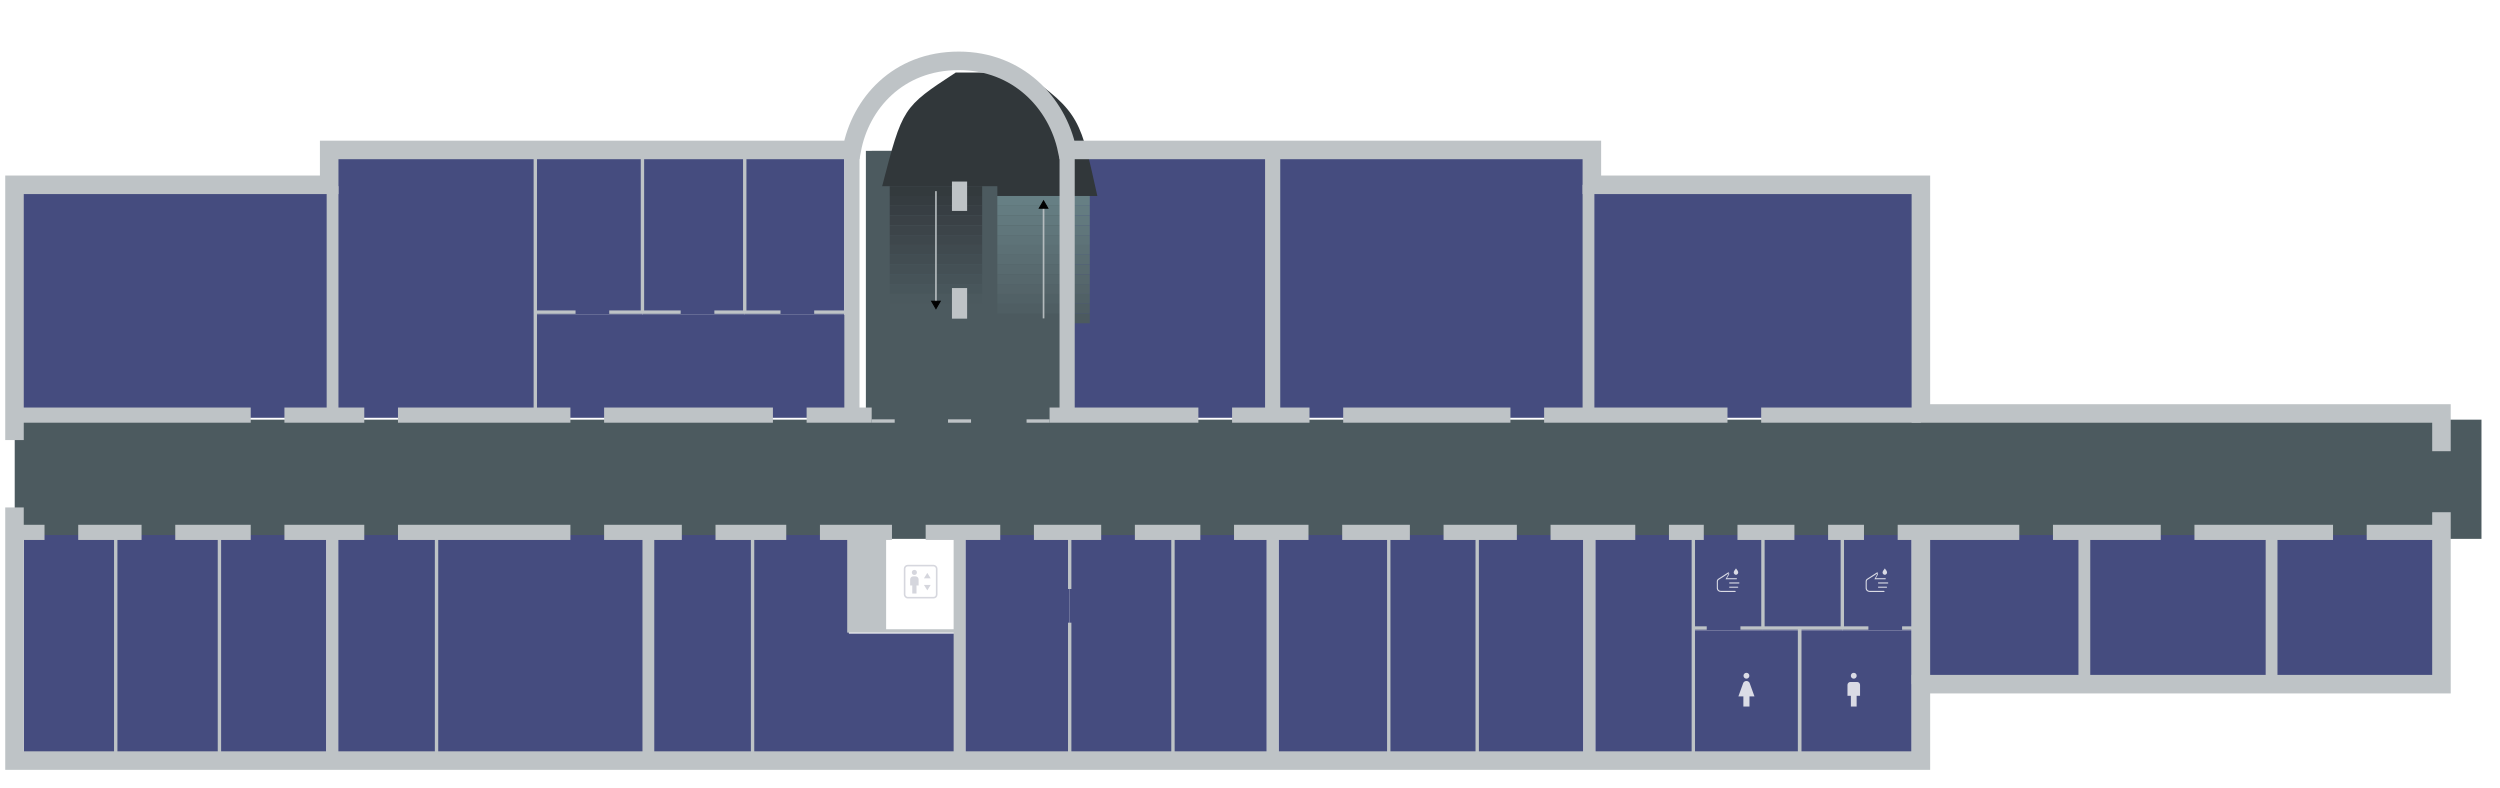 <svg width="7300" height="2300" viewBox="0 0 7300 2300" version="1.1" id="svg1" xml:space="preserve"
  xmlns="http://www.w3.org/2000/svg">
  <defs id="defs1">
    <linearGradient id="swatch446">
      <stop style="stop-color:#4c5a5f;stop-opacity:1" offset="0" id="stop446" />
    </linearGradient>
    <marker style="overflow:visible" id="Triangle" refX="0" refY="0" orient="auto-start-reverse" markerWidth="1"
      markerHeight="1" viewBox="0 0 1 1" preserveAspectRatio="xMidYMid">
      <path transform="scale(0.5)" style="fill:context-stroke;fill-rule:evenodd;stroke:context-stroke;stroke-width:1pt"
        d="M 5.77,0 -2.88,5 V -5 Z" id="path597" />
    </marker>
    <filter style="color-interpolation-filters:sRGB" id="filter15" x="-0.151" y="-0.072" width="1.302"
      height="1.144">
      <feFlood result="flood" flood-opacity="0.396" flood-color="rgb(0,0,0)" id="feFlood13" />
      <feGaussianBlur result="blur" in="SourceGraphic" stdDeviation="3" id="feGaussianBlur13" />
      <feOffset result="offset" in="blur" dx="0" dy="0" id="feOffset13" />
      <feComposite result="comp1" operator="in" in="flood" in2="offset" id="feComposite14" />
      <feComposite result="comp2" operator="over" in="SourceGraphic" in2="comp1" id="feComposite15" />
    </filter>
    <filter style="color-interpolation-filters:sRGB" id="filter17" x="-0.193" y="-0.072" width="1.386"
      height="1.144">
      <feFlood result="flood" flood-opacity="0.396" flood-color="rgb(0,0,0)" id="feFlood15" />
      <feGaussianBlur result="blur" in="SourceGraphic" stdDeviation="3" id="feGaussianBlur15" />
      <feOffset result="offset" in="blur" dx="0" dy="0" id="feOffset15" />
      <feComposite result="comp1" operator="in" in="flood" in2="offset" id="feComposite16" />
      <feComposite result="comp2" operator="over" in="SourceGraphic" in2="comp1" id="feComposite17" />
    </filter>
    <filter style="color-interpolation-filters:sRGB" id="filter19" x="-0.107" y="-0.103" width="1.214"
      height="1.206">
      <feFlood result="flood" flood-opacity="0.396" flood-color="rgb(0,0,0)" id="feFlood17" />
      <feGaussianBlur result="blur" in="SourceGraphic" stdDeviation="3" id="feGaussianBlur17" />
      <feOffset result="offset" in="blur" dx="0" dy="0" id="feOffset17" />
      <feComposite result="comp1" operator="in" in="flood" in2="offset" id="feComposite18" />
      <feComposite result="comp2" operator="over" in="SourceGraphic" in2="comp1" id="feComposite19" />
    </filter>
    <filter style="color-interpolation-filters:sRGB" id="filter65" x="-0.101" y="-0.101" width="1.202"
      height="1.202">
      <feFlood result="flood" flood-opacity="0.396" flood-color="rgb(0,0,0)" id="feFlood64" />
      <feGaussianBlur result="blur" in="SourceGraphic" stdDeviation="3" id="feGaussianBlur64" />
      <feOffset result="offset" in="blur" dx="0" dy="0" id="feOffset64" />
      <feComposite result="comp1" operator="in" in="flood" in2="offset" id="feComposite64" />
      <feComposite result="comp2" operator="over" in="SourceGraphic" in2="comp1" id="feComposite65" />
    </filter>
    <filter style="color-interpolation-filters:sRGB" id="filter612" x="-0.017" y="-0.165" width="1.035"
      height="1.33">
      <feFlood result="flood" flood-opacity="1" flood-color="rgb(0,0,0)" id="feFlood611" />
      <feGaussianBlur result="blur" in="SourceGraphic" stdDeviation="2" id="feGaussianBlur611" />
      <feOffset result="offset" in="blur" dx="0" dy="0" id="feOffset611" />
      <feComposite result="comp1" operator="in" in="flood" in2="offset" id="feComposite611" />
      <feComposite result="comp2" operator="over" in="SourceGraphic" in2="comp1" id="feComposite612" />
    </filter>
    <filter style="color-interpolation-filters:sRGB" id="filter614" x="-0.017" y="-0.165" width="1.035"
      height="1.33">
      <feFlood result="flood" flood-opacity="1" flood-color="rgb(0,0,0)" id="feFlood612" />
      <feGaussianBlur result="blur" in="SourceGraphic" stdDeviation="2" id="feGaussianBlur612" />
      <feOffset result="offset" in="blur" dx="0" dy="0" id="feOffset612" />
      <feComposite result="comp1" operator="in" in="flood" in2="offset" id="feComposite613" />
      <feComposite result="comp2" operator="over" in="SourceGraphic" in2="comp1" id="feComposite614" />
    </filter>
    <filter style="color-interpolation-filters:sRGB" id="filter616" x="-0.017" y="-0.165" width="1.035"
      height="1.33">
      <feFlood result="flood" flood-opacity="1" flood-color="rgb(0,0,0)" id="feFlood614" />
      <feGaussianBlur result="blur" in="SourceGraphic" stdDeviation="2" id="feGaussianBlur614" />
      <feOffset result="offset" in="blur" dx="0" dy="0" id="feOffset614" />
      <feComposite result="comp1" operator="in" in="flood" in2="offset" id="feComposite615" />
      <feComposite result="comp2" operator="over" in="SourceGraphic" in2="comp1" id="feComposite616" />
    </filter>
    <filter style="color-interpolation-filters:sRGB" id="filter618" x="-0.017" y="-0.165" width="1.035"
      height="1.33">
      <feFlood result="flood" flood-opacity="1" flood-color="rgb(0,0,0)" id="feFlood616" />
      <feGaussianBlur result="blur" in="SourceGraphic" stdDeviation="2" id="feGaussianBlur616" />
      <feOffset result="offset" in="blur" dx="0" dy="0" id="feOffset616" />
      <feComposite result="comp1" operator="in" in="flood" in2="offset" id="feComposite617" />
      <feComposite result="comp2" operator="over" in="SourceGraphic" in2="comp1" id="feComposite618" />
    </filter>
    <filter style="color-interpolation-filters:sRGB" id="filter620" x="-0.017" y="-0.165" width="1.035"
      height="1.33">
      <feFlood result="flood" flood-opacity="1" flood-color="rgb(0,0,0)" id="feFlood618" />
      <feGaussianBlur result="blur" in="SourceGraphic" stdDeviation="2" id="feGaussianBlur618" />
      <feOffset result="offset" in="blur" dx="0" dy="0" id="feOffset618" />
      <feComposite result="comp1" operator="in" in="flood" in2="offset" id="feComposite619" />
      <feComposite result="comp2" operator="over" in="SourceGraphic" in2="comp1" id="feComposite620" />
    </filter>
    <filter style="color-interpolation-filters:sRGB" id="filter622" x="-0.017" y="-0.165" width="1.035"
      height="1.33">
      <feFlood result="flood" flood-opacity="1" flood-color="rgb(0,0,0)" id="feFlood620" />
      <feGaussianBlur result="blur" in="SourceGraphic" stdDeviation="2" id="feGaussianBlur620" />
      <feOffset result="offset" in="blur" dx="0" dy="0" id="feOffset620" />
      <feComposite result="comp1" operator="in" in="flood" in2="offset" id="feComposite621" />
      <feComposite result="comp2" operator="over" in="SourceGraphic" in2="comp1" id="feComposite622" />
    </filter>
    <filter style="color-interpolation-filters:sRGB" id="filter624" x="-0.017" y="-0.165" width="1.035"
      height="1.33">
      <feFlood result="flood" flood-opacity="1" flood-color="rgb(0,0,0)" id="feFlood622" />
      <feGaussianBlur result="blur" in="SourceGraphic" stdDeviation="2" id="feGaussianBlur622" />
      <feOffset result="offset" in="blur" dx="0" dy="0" id="feOffset622" />
      <feComposite result="comp1" operator="in" in="flood" in2="offset" id="feComposite623" />
      <feComposite result="comp2" operator="over" in="SourceGraphic" in2="comp1" id="feComposite624" />
    </filter>
    <filter style="color-interpolation-filters:sRGB" id="filter626" x="-0.017" y="-0.165" width="1.035"
      height="1.33">
      <feFlood result="flood" flood-opacity="1" flood-color="rgb(0,0,0)" id="feFlood624" />
      <feGaussianBlur result="blur" in="SourceGraphic" stdDeviation="2" id="feGaussianBlur624" />
      <feOffset result="offset" in="blur" dx="0" dy="0" id="feOffset624" />
      <feComposite result="comp1" operator="in" in="flood" in2="offset" id="feComposite625" />
      <feComposite result="comp2" operator="over" in="SourceGraphic" in2="comp1" id="feComposite626" />
    </filter>
    <filter style="color-interpolation-filters:sRGB" id="filter628" x="-0.017" y="-0.165" width="1.035"
      height="1.33">
      <feFlood result="flood" flood-opacity="1" flood-color="rgb(0,0,0)" id="feFlood626" />
      <feGaussianBlur result="blur" in="SourceGraphic" stdDeviation="2" id="feGaussianBlur626" />
      <feOffset result="offset" in="blur" dx="0" dy="0" id="feOffset626" />
      <feComposite result="comp1" operator="in" in="flood" in2="offset" id="feComposite627" />
      <feComposite result="comp2" operator="over" in="SourceGraphic" in2="comp1" id="feComposite628" />
    </filter>
    <filter style="color-interpolation-filters:sRGB" id="filter630" x="-0.017" y="-0.165" width="1.035"
      height="1.33">
      <feFlood result="flood" flood-opacity="1" flood-color="rgb(0,0,0)" id="feFlood628" />
      <feGaussianBlur result="blur" in="SourceGraphic" stdDeviation="2" id="feGaussianBlur628" />
      <feOffset result="offset" in="blur" dx="0" dy="0" id="feOffset628" />
      <feComposite result="comp1" operator="in" in="flood" in2="offset" id="feComposite629" />
      <feComposite result="comp2" operator="over" in="SourceGraphic" in2="comp1" id="feComposite630" />
    </filter>
    <filter style="color-interpolation-filters:sRGB" id="filter632" x="-0.017" y="-0.165" width="1.035"
      height="1.33">
      <feFlood result="flood" flood-opacity="1" flood-color="rgb(0,0,0)" id="feFlood630" />
      <feGaussianBlur result="blur" in="SourceGraphic" stdDeviation="2" id="feGaussianBlur630" />
      <feOffset result="offset" in="blur" dx="0" dy="0" id="feOffset630" />
      <feComposite result="comp1" operator="in" in="flood" in2="offset" id="feComposite631" />
      <feComposite result="comp2" operator="over" in="SourceGraphic" in2="comp1" id="feComposite632" />
    </filter>
    <filter style="color-interpolation-filters:sRGB" id="filter634" x="-0.017" y="-0.165" width="1.035"
      height="1.33">
      <feFlood result="flood" flood-opacity="1" flood-color="rgb(0,0,0)" id="feFlood632" />
      <feGaussianBlur result="blur" in="SourceGraphic" stdDeviation="2" id="feGaussianBlur632" />
      <feOffset result="offset" in="blur" dx="0" dy="0" id="feOffset632" />
      <feComposite result="comp1" operator="in" in="flood" in2="offset" id="feComposite633" />
      <feComposite result="comp2" operator="over" in="SourceGraphic" in2="comp1" id="feComposite634" />
    </filter>
    <filter style="color-interpolation-filters:sRGB" id="filter636" x="-0.017" y="-0.165" width="1.035"
      height="1.33">
      <feFlood result="flood" flood-opacity="1" flood-color="rgb(0,0,0)" id="feFlood634" />
      <feGaussianBlur result="blur" in="SourceGraphic" stdDeviation="2" id="feGaussianBlur634" />
      <feOffset result="offset" in="blur" dx="0" dy="0" id="feOffset634" />
      <feComposite result="comp1" operator="in" in="flood" in2="offset" id="feComposite635" />
      <feComposite result="comp2" operator="over" in="SourceGraphic" in2="comp1" id="feComposite636" />
    </filter>
    <filter style="color-interpolation-filters:sRGB" id="filter661" x="-0.017" y="-0.165" width="1.035"
      height="1.33">
      <feFlood result="flood" flood-opacity="1" flood-color="rgb(0,0,0)" id="feFlood660" />
      <feGaussianBlur result="blur" in="SourceGraphic" stdDeviation="2" id="feGaussianBlur660" />
      <feOffset result="offset" in="blur" dx="0" dy="0" id="feOffset660" />
      <feComposite result="comp1" operator="in" in="flood" in2="offset" id="feComposite660" />
      <feComposite result="comp2" operator="over" in="SourceGraphic" in2="comp1" id="feComposite661" />
    </filter>
    <filter style="color-interpolation-filters:sRGB" id="filter663" x="-0.017" y="-0.165" width="1.035"
      height="1.33">
      <feFlood result="flood" flood-opacity="1" flood-color="rgb(0,0,0)" id="feFlood661" />
      <feGaussianBlur result="blur" in="SourceGraphic" stdDeviation="2" id="feGaussianBlur661" />
      <feOffset result="offset" in="blur" dx="0" dy="0" id="feOffset661" />
      <feComposite result="comp1" operator="in" in="flood" in2="offset" id="feComposite662" />
      <feComposite result="comp2" operator="over" in="SourceGraphic" in2="comp1" id="feComposite663" />
    </filter>
    <filter style="color-interpolation-filters:sRGB" id="filter665" x="-0.017" y="-0.165" width="1.035"
      height="1.33">
      <feFlood result="flood" flood-opacity="1" flood-color="rgb(0,0,0)" id="feFlood663" />
      <feGaussianBlur result="blur" in="SourceGraphic" stdDeviation="2" id="feGaussianBlur663" />
      <feOffset result="offset" in="blur" dx="0" dy="0" id="feOffset663" />
      <feComposite result="comp1" operator="in" in="flood" in2="offset" id="feComposite664" />
      <feComposite result="comp2" operator="over" in="SourceGraphic" in2="comp1" id="feComposite665" />
    </filter>
    <filter style="color-interpolation-filters:sRGB" id="filter667" x="-0.017" y="-0.165" width="1.035"
      height="1.33">
      <feFlood result="flood" flood-opacity="1" flood-color="rgb(0,0,0)" id="feFlood665" />
      <feGaussianBlur result="blur" in="SourceGraphic" stdDeviation="2" id="feGaussianBlur665" />
      <feOffset result="offset" in="blur" dx="0" dy="0" id="feOffset665" />
      <feComposite result="comp1" operator="in" in="flood" in2="offset" id="feComposite666" />
      <feComposite result="comp2" operator="over" in="SourceGraphic" in2="comp1" id="feComposite667" />
    </filter>
    <filter style="color-interpolation-filters:sRGB" id="filter669" x="-0.017" y="-0.165" width="1.035"
      height="1.33">
      <feFlood result="flood" flood-opacity="1" flood-color="rgb(0,0,0)" id="feFlood667" />
      <feGaussianBlur result="blur" in="SourceGraphic" stdDeviation="2" id="feGaussianBlur667" />
      <feOffset result="offset" in="blur" dx="0" dy="0" id="feOffset667" />
      <feComposite result="comp1" operator="in" in="flood" in2="offset" id="feComposite668" />
      <feComposite result="comp2" operator="over" in="SourceGraphic" in2="comp1" id="feComposite669" />
    </filter>
    <filter style="color-interpolation-filters:sRGB" id="filter671" x="-0.017" y="-0.165" width="1.035"
      height="1.33">
      <feFlood result="flood" flood-opacity="1" flood-color="rgb(0,0,0)" id="feFlood669" />
      <feGaussianBlur result="blur" in="SourceGraphic" stdDeviation="2" id="feGaussianBlur669" />
      <feOffset result="offset" in="blur" dx="0" dy="0" id="feOffset669" />
      <feComposite result="comp1" operator="in" in="flood" in2="offset" id="feComposite670" />
      <feComposite result="comp2" operator="over" in="SourceGraphic" in2="comp1" id="feComposite671" />
    </filter>
    <filter style="color-interpolation-filters:sRGB" id="filter673" x="-0.017" y="-0.165" width="1.035"
      height="1.33">
      <feFlood result="flood" flood-opacity="1" flood-color="rgb(0,0,0)" id="feFlood671" />
      <feGaussianBlur result="blur" in="SourceGraphic" stdDeviation="2" id="feGaussianBlur671" />
      <feOffset result="offset" in="blur" dx="0" dy="0" id="feOffset671" />
      <feComposite result="comp1" operator="in" in="flood" in2="offset" id="feComposite672" />
      <feComposite result="comp2" operator="over" in="SourceGraphic" in2="comp1" id="feComposite673" />
    </filter>
    <filter style="color-interpolation-filters:sRGB" id="filter675" x="-0.017" y="-0.165" width="1.035"
      height="1.33">
      <feFlood result="flood" flood-opacity="1" flood-color="rgb(0,0,0)" id="feFlood673" />
      <feGaussianBlur result="blur" in="SourceGraphic" stdDeviation="2" id="feGaussianBlur673" />
      <feOffset result="offset" in="blur" dx="0" dy="0" id="feOffset673" />
      <feComposite result="comp1" operator="in" in="flood" in2="offset" id="feComposite674" />
      <feComposite result="comp2" operator="over" in="SourceGraphic" in2="comp1" id="feComposite675" />
    </filter>
    <filter style="color-interpolation-filters:sRGB" id="filter677" x="-0.017" y="-0.165" width="1.035"
      height="1.33">
      <feFlood result="flood" flood-opacity="1" flood-color="rgb(0,0,0)" id="feFlood675" />
      <feGaussianBlur result="blur" in="SourceGraphic" stdDeviation="2" id="feGaussianBlur675" />
      <feOffset result="offset" in="blur" dx="0" dy="0" id="feOffset675" />
      <feComposite result="comp1" operator="in" in="flood" in2="offset" id="feComposite676" />
      <feComposite result="comp2" operator="over" in="SourceGraphic" in2="comp1" id="feComposite677" />
    </filter>
    <filter style="color-interpolation-filters:sRGB" id="filter679" x="-0.017" y="-0.165" width="1.035"
      height="1.33">
      <feFlood result="flood" flood-opacity="1" flood-color="rgb(0,0,0)" id="feFlood677" />
      <feGaussianBlur result="blur" in="SourceGraphic" stdDeviation="2" id="feGaussianBlur677" />
      <feOffset result="offset" in="blur" dx="0" dy="0" id="feOffset677" />
      <feComposite result="comp1" operator="in" in="flood" in2="offset" id="feComposite678" />
      <feComposite result="comp2" operator="over" in="SourceGraphic" in2="comp1" id="feComposite679" />
    </filter>
    <filter style="color-interpolation-filters:sRGB" id="filter681" x="-0.017" y="-0.165" width="1.035"
      height="1.33">
      <feFlood result="flood" flood-opacity="1" flood-color="rgb(0,0,0)" id="feFlood679" />
      <feGaussianBlur result="blur" in="SourceGraphic" stdDeviation="2" id="feGaussianBlur679" />
      <feOffset result="offset" in="blur" dx="0" dy="0" id="feOffset679" />
      <feComposite result="comp1" operator="in" in="flood" in2="offset" id="feComposite680" />
      <feComposite result="comp2" operator="over" in="SourceGraphic" in2="comp1" id="feComposite681" />
    </filter>
    <filter style="color-interpolation-filters:sRGB" id="filter182-2" x="-0.103" y="-0.072" width="1.207"
      height="1.144">
      <feFlood result="flood" flood-opacity="0.396" flood-color="rgb(0,0,0)" id="feFlood181-9" />
      <feGaussianBlur result="blur" in="SourceGraphic" stdDeviation="3" id="feGaussianBlur181-8" />
      <feOffset result="offset" in="blur" dx="0" dy="0" id="feOffset181-4" />
      <feComposite result="comp1" operator="in" in="flood" in2="offset" id="feComposite181-5" />
      <feComposite result="comp2" operator="over" in="SourceGraphic" in2="comp1" id="feComposite182-1" />
    </filter>
  </defs>
  <g id="floor_2" transform="matrix(40.994,0,0,40.994,1.002,-9610.757)" style="display:inline">
    <path
      style="font-variation-settings:'wdth' 70,'wght' 600;display:inline;fill:#4c5a5f;fill-opacity:1;stroke:none;stroke-width:.488"
      d="m 1.024,264.337 h 60.628 v -19.149 l 15.581,-0.049 v 19.198 h 99.498 l 1e-5,8.489 H 1.024 Z"
      id="path453" />
    <g id="rooms_2" style="display:inline" transform="matrix(0.024,0,0,0.024,-0.024,255.987)">
      <rect
        style="font-variation-settings:'wdth' 70,'wght' 600;fill:#000;fill-opacity:0;stroke:none;stroke-width:10.017;stroke-linecap:butt;stroke-linejoin:miter;stroke-dasharray:none;stroke-opacity:1"
        id="rect1" width="205" height="292.5" x="2629.906" y="690.28" />
      <rect
        style="font-variation-settings:'wdth' 70,'wght' 600;display:inline;fill:#454c7f;fill-opacity:1;stroke-width:612.47;stroke-dasharray:none"
        id="GU201" width="609.969" height="787" x="3167.152" y="-444.72" />
      <rect
        style="font-variation-settings:'wdth' 70,'wght' 600;display:inline;fill:#454c7f;fill-opacity:1;stroke-width:759.258;stroke-dasharray:none"
        id="GU202" width="937.383" height="787" x="3777.121" y="-444.72" />
      <rect
        style="font-variation-settings:'wdth' 70,'wght' 600;display:inline;fill:#454c7f;fill-opacity:1;stroke-width:725.873;stroke-dasharray:none"
        id="GU203" width="986.495" height="683.5" x="4714.504" y="-341.22" />
      <rect
        style="font-variation-settings:'wdth' 70,'wght' 600;display:inline;fill:#454c7f;fill-opacity:1;stroke-width:421.296;stroke-dasharray:none"
        id="GU204" width="504.193" height="450.5" x="6741.807" y="690.28" />
      <rect
        style="font-variation-settings:'wdth' 70,'wght' 600;display:inline;fill:#454c7f;fill-opacity:1;stroke-width:442.269;stroke-dasharray:none"
        id="GU205" width="555.641" height="450.5" x="6186.166" y="690.28" />
      <rect
        style="font-variation-settings:'wdth' 70,'wght' 600;display:inline;fill:#454c7f;fill-opacity:1;stroke-width:413.271;stroke-dasharray:none"
        id="GU206" width="485.166" height="450.5" x="5701" y="690.28" />
      <rect
        style="font-variation-settings:'wdth' 70,'wght' 600;display:inline;fill:#454c7f;fill-opacity:1;stroke-width:214.087;stroke-dasharray:none"
        id="rect17" width="206.647" height="283.836" x="5025.605" y="690.28" />
      <rect
        style="font-variation-settings:'wdth' 70,'wght' 600;display:inline;fill:#454c7f;fill-opacity:1;stroke-width:228.589;stroke-dasharray:none"
        id="GU208" width="235.597" height="283.836" x="5232.252" y="690.28" />
      <rect
        style="font-variation-settings:'wdth' 70,'wght' 600;display:inline;fill:#454c7f;fill-opacity:1;stroke-width:213.57;stroke-dasharray:none"
        id="rect19" width="205.651" height="283.836" x="5467.849" y="690.28" />
      <rect
        style="font-variation-settings:'wdth' 70,'wght' 600;display:inline;fill:#454c7f;fill-opacity:1;stroke-width:308.334;stroke-dasharray:none"
        id="rect20" width="332.437" height="365.978" x="5341.062" y="974.116" />
      <rect
        style="font-variation-settings:'wdth' 70,'wght' 600;display:inline;fill:#454c7f;fill-opacity:1;stroke-width:300.461;stroke-dasharray:none"
        id="rect21" width="315.676" height="365.978" x="5025.386" y="974.116" />
      <rect
        style="font-variation-settings:'wdth' 70,'wght' 600;display:inline;fill:#454c7f;fill-opacity:1;stroke-width:392.298;stroke-dasharray:none"
        id="GU210" width="290.775" height="677.314" x="4734.829" y="690.28" />
      <rect
        style="font-variation-settings:'wdth' 70,'wght' 600;display:inline;fill:#454c7f;fill-opacity:1;stroke-width:408.427;stroke-dasharray:none"
        id="GU211" width="315.179" height="677.314" x="4384.189" y="690.28" />
      <rect
        style="font-variation-settings:'wdth' 70,'wght' 600;display:inline;fill:#454c7f;fill-opacity:1;stroke-width:372.736;stroke-dasharray:none"
        id="GU212" width="262.5" height="677.314" x="4121.684" y="690.28" />
      <rect
        style="font-variation-settings:'wdth' 70,'wght' 600;display:inline;fill:#454c7f;fill-opacity:1;stroke-width:416.053;stroke-dasharray:none"
        id="GU213" width="327.059" height="677.314" x="3794.625" y="690.28" />
      <rect
        style="font-variation-settings:'wdth' 70,'wght' 600;display:inline;fill:#454c7f;fill-opacity:1;stroke-width:383.851;stroke-dasharray:none"
        id="GU214" width="278.389" height="677.314" x="3481.232" y="690.28" />
      <rect
        style="font-variation-settings:'wdth' 70,'wght' 600;display:inline;fill:#454c7f;fill-opacity:1;stroke-width:402.749;stroke-dasharray:none"
        id="GU215" width="306.476" height="677.314" x="3174.756" y="690.28" />
      <rect
        style="font-variation-settings:'wdth' 70,'wght' 600;display:inline;fill:#454c7f;fill-opacity:1;stroke-width:404.716;stroke-dasharray:none"
        id="GU216" width="309.476" height="677.314" x="2865.28" y="690.28" />
      <path
        style="font-variation-settings:'wdth' 70,'wght' 600;display:inline;fill:#454c7f;fill-opacity:1;stroke:none;stroke-width:0;stroke-linecap:butt;stroke-dasharray:none;stroke-opacity:1"
        d="m 2233.525,690.28 h 285.88 v 292.5 h 328.375 v 387 h -614.255 z" id="GU217" />
      <rect
        style="font-variation-settings:'wdth' 70,'wght' 600;display:inline;fill:#454c7f;fill-opacity:1;stroke-width:405.216;stroke-dasharray:none"
        id="GU218" width="309.241" height="679.5" x="1924.284" y="690.28" />
      <rect
        style="font-variation-settings:'wdth' 70,'wght' 600;display:inline;fill:#454c7f;fill-opacity:1;stroke-width:577.774;stroke-dasharray:none"
        id="GU219" width="628.703" height="679.5" x="1295.581" y="690.28" />
      <rect
        style="font-variation-settings:'wdth' 70,'wght' 600;display:inline;fill:#454c7f;fill-opacity:1;stroke-width:393.724;stroke-dasharray:none"
        id="GU220" width="291.953" height="679.5" x="1003.629" y="690.28" />
      <rect
        style="font-variation-settings:'wdth' 70,'wght' 600;display:inline;fill:#454c7f;fill-opacity:1;stroke-width:410.531;stroke-dasharray:none"
        id="GU221" width="317.408" height="679.5" x="651.22" y="690.28" />
      <rect
        style="font-variation-settings:'wdth' 70,'wght' 600;display:inline;fill:#454c7f;fill-opacity:1;stroke-width:404.241;stroke-dasharray:none"
        id="GU222" width="307.756" height="679.5" x="343.465" y="690.28" />
      <rect
        style="font-variation-settings:'wdth' 70,'wght' 600;display:inline;fill:#454c7f;fill-opacity:1;stroke-width:380.705;stroke-dasharray:none"
        id="GU223" width="272.963" height="679.5" x="70.502" y="690.28" />
      <rect
        style="font-variation-settings:'wdth' 70,'wght' 600;display:inline;fill:#454c7f;fill-opacity:1;stroke-width:710.07;stroke-dasharray:none"
        id="GU224" width="944" height="683.5" x="43" y="-341.22" />
      <rect
        style="font-variation-settings:'wdth' 70,'wght' 600;display:inline;opacity:1;fill:#454c7f;fill-opacity:1;stroke-width:607.541;stroke-dasharray:none"
        id="GU225" width="601.717" height="785" x="987" y="-442.72" />
      <rect
        style="font-variation-settings:'wdth' 70,'wght' 600;display:inline;opacity:1;fill:#454c7f;fill-opacity:1;stroke-width:473.758;stroke-dasharray:none"
        id="GU226" width="939.596" height="305.691" x="1588.716" y="36.589" />
      <rect
        style="font-variation-settings:'wdth' 70,'wght' 600;display:inline;opacity:1;fill:#454c7f;fill-opacity:1;stroke-width:345.117;stroke-dasharray:none"
        id="GU227" width="318" height="479.309" x="1588.716" y="-442.72" />
      <rect
        style="font-variation-settings:'wdth' 70,'wght' 600;display:inline;opacity:1;fill:#454c7f;fill-opacity:1;stroke-width:337.21;stroke-dasharray:none"
        id="GU228" width="303.596" height="479.309" x="1906.716" y="-442.72" />
      <rect
        style="font-variation-settings:'wdth' 70,'wght' 600;display:inline;opacity:1;fill:#454c7f;fill-opacity:1;stroke-width:332.732;stroke-dasharray:none"
        id="GU229" width="295.587" height="479.309" x="2210.312" y="-442.72" />
    </g>
    <g id="staires_2" transform="matrix(-0.024,0,0,-0.024,133.4,264.732)" style="display:inline">
      <rect
        style="font-variation-settings:'wdth' 70,'wght' 600;display:inline;fill:#333a3d;fill-opacity:1;stroke-width:8.085;stroke-dasharray:none;filter:url(#filter612)"
        id="rect28" width="274.372" height="29.064" x="-2918.731" y="-709.452"
        transform="rotate(180,-8.7495808e-6,8.0668158e-6)" />
      <rect
        style="font-variation-settings:'wdth' 70,'wght' 600;display:inline;fill:#353c40;fill-opacity:1;stroke-width:8.085;stroke-dasharray:none;filter:url(#filter614)"
        id="rect29" width="274.372" height="29.064" x="-2918.731" y="-680.388"
        transform="rotate(180,-8.7495808e-6,8.0668158e-6)" />
      <rect
        style="font-variation-settings:'wdth' 70,'wght' 600;display:inline;fill:#373e43;fill-opacity:1;stroke-width:8.085;stroke-dasharray:none;filter:url(#filter616)"
        id="rect30" width="274.372" height="29.064" x="-2918.731" y="-651.323"
        transform="rotate(180,-8.7495808e-6,8.0668158e-6)" />
      <rect
        style="font-variation-settings:'wdth' 70,'wght' 600;display:inline;fill:#3a4146;fill-opacity:1;stroke-width:8.085;stroke-dasharray:none;filter:url(#filter618)"
        id="rect31" width="274.372" height="29.064" x="-2918.731" y="-622.259"
        transform="rotate(180,-8.7495808e-6,8.0668158e-6)" />
      <rect
        style="font-variation-settings:'wdth' 70,'wght' 600;display:inline;fill:#3c4449;fill-opacity:1;stroke-width:8.085;stroke-dasharray:none;filter:url(#filter620)"
        id="rect32" width="274.372" height="29.064" x="-2918.731" y="-593.195"
        transform="rotate(180,-8.7495808e-6,8.0668158e-6)" />
      <rect
        style="font-variation-settings:'wdth' 70,'wght' 600;display:inline;fill:#3e474c;fill-opacity:1;stroke-width:8.085;stroke-dasharray:none;filter:url(#filter622)"
        id="rect33" width="274.372" height="29.064" x="-2918.731" y="-564.13"
        transform="rotate(180,-8.7495808e-6,8.0668158e-6)" />
      <rect
        style="font-variation-settings:'wdth' 70,'wght' 600;display:inline;fill:#404a4f;fill-opacity:1;stroke-width:8.085;stroke-dasharray:none;filter:url(#filter624)"
        id="rect34" width="274.372" height="29.064" x="-2918.731" y="-535.066"
        transform="rotate(180,-8.7495808e-6,8.0668158e-6)" />
      <rect
        style="font-variation-settings:'wdth' 70,'wght' 600;display:inline;fill:#424d52;fill-opacity:1;stroke-width:8.085;stroke-dasharray:none;filter:url(#filter626)"
        id="rect35" width="274.372" height="29.064" x="-2918.731" y="-506.002"
        transform="rotate(180,-8.7495808e-6,8.0668158e-6)" />
      <rect
        style="font-variation-settings:'wdth' 70,'wght' 600;display:inline;fill:#445055;fill-opacity:1;stroke-width:8.085;stroke-dasharray:none;filter:url(#filter628)"
        id="rect36" width="274.372" height="29.064" x="-2918.731" y="-476.937"
        transform="rotate(180,-8.7495808e-6,8.0668158e-6)" />
      <rect
        style="font-variation-settings:'wdth' 70,'wght' 600;display:inline;fill:#465358;fill-opacity:1;stroke-width:8.085;stroke-dasharray:none;filter:url(#filter630)"
        id="rect37" width="274.372" height="29.064" x="-2918.731" y="-447.873"
        transform="rotate(180,-8.7495808e-6,8.0668158e-6)" />
      <rect
        style="font-variation-settings:'wdth' 70,'wght' 600;display:inline;fill:#48565b;fill-opacity:1;stroke-width:8.085;stroke-dasharray:none;filter:url(#filter632)"
        id="rect38" width="274.372" height="29.064" x="-2918.731" y="-418.808"
        transform="rotate(180,-8.7495808e-6,8.0668158e-6)" />
      <rect
        style="font-variation-settings:'wdth' 70,'wght' 600;display:inline;fill:#4b595e;fill-opacity:1;stroke-width:8.085;stroke-dasharray:none;filter:url(#filter634)"
        id="rect41" width="274.372" height="29.064" x="-2918.731" y="-389.744"
        transform="rotate(180,-8.7495808e-6,8.0668158e-6)" />
      <rect
        style="font-variation-settings:'wdth' 70,'wght' 600;display:inline;fill:#4c5a5f;fill-opacity:1;stroke-width:8.085;stroke-dasharray:none;filter:url(#filter636)"
        id="rect42" width="274.372" height="29.064" x="-2918.731" y="-360.68" transform="scale(-1)" />
      <path
        style="font-variation-settings:'wdth' 70,'wght' 600;display:inline;fill:#31373a;fill-opacity:1;stroke:none;stroke-width:0;stroke-linecap:butt;stroke-dasharray:none;stroke-opacity:1"
        d="m 2941.231,709.452 c -60.903,234.251 -60.752,234.045 -218.372,337.296 h -200 C 2351.9,929.875 2351.903,900.811 2302.487,680.388 H 2599.36 l -3e-4,29.064 z"
        id="path68" transform="translate(-4.1749921e-4,-8.386638e-5)" />
      <rect
        style="font-variation-settings:'wdth' 70,'wght' 600;display:inline;fill:#4c5a5f;fill-opacity:1;stroke-width:8.085;stroke-dasharray:none;filter:url(#filter661)"
        id="rect73" width="274.372" height="29.064" x="-2599.36" y="-331.615" transform="scale(-1)" />
      <rect
        style="font-variation-settings:'wdth' 70,'wght' 600;display:inline;fill:#4f5e63;fill-opacity:1;stroke-width:8.085;stroke-dasharray:none;filter:url(#filter663)"
        id="rect74" width="274.372" height="29.064" x="-2599.36" y="-360.68" transform="scale(-1)" />
      <rect
        style="font-variation-settings:'wdth' 70,'wght' 600;display:inline;fill:#516166;fill-opacity:1;stroke-width:8.085;stroke-dasharray:none;filter:url(#filter665)"
        id="rect75" width="274.372" height="29.064" x="-2599.36" y="-389.744" transform="scale(-1)" />
      <rect
        style="font-variation-settings:'wdth' 70,'wght' 600;display:inline;fill:#546469;fill-opacity:1;stroke-width:8.085;stroke-dasharray:none;filter:url(#filter667)"
        id="rect76" width="274.372" height="29.064" x="-2599.36" y="-418.808" transform="scale(-1)" />
      <rect
        style="font-variation-settings:'wdth' 70,'wght' 600;display:inline;fill:#56676c;fill-opacity:1;stroke-width:8.085;stroke-dasharray:none;filter:url(#filter669)"
        id="rect101" width="274.372" height="29.064" x="-2599.36" y="-447.873" transform="scale(-1)" />
      <rect
        style="font-variation-settings:'wdth' 70,'wght' 600;display:inline;fill:#586a6f;fill-opacity:1;stroke-width:8.085;stroke-dasharray:none;filter:url(#filter671)"
        id="rect102" width="274.372" height="29.064" x="-2599.36" y="-476.937" transform="scale(-1)" />
      <rect
        style="font-variation-settings:'wdth' 70,'wght' 600;display:inline;fill:#5a6d72;fill-opacity:1;stroke-width:8.085;stroke-dasharray:none;filter:url(#filter673)"
        id="rect103" width="274.372" height="29.064" x="-2599.36" y="-506.002" transform="scale(-1)" />
      <rect
        style="font-variation-settings:'wdth' 70,'wght' 600;display:inline;fill:#5c7075;fill-opacity:1;stroke-width:8.085;stroke-dasharray:none;filter:url(#filter675)"
        id="rect104" width="274.372" height="29.064" x="-2599.36" y="-535.066" transform="scale(-1)" />
      <rect
        style="font-variation-settings:'wdth' 70,'wght' 600;display:inline;fill:#5e7378;fill-opacity:1;stroke-width:8.085;stroke-dasharray:none;filter:url(#filter677)"
        id="rect105" width="274.372" height="29.064" x="-2599.36" y="-564.13" transform="scale(-1)" />
      <rect
        style="font-variation-settings:'wdth' 70,'wght' 600;display:inline;fill:#60767b;fill-opacity:1;stroke-width:8.085;stroke-dasharray:none;filter:url(#filter679)"
        id="rect106" width="274.372" height="29.064" x="-2599.36" y="-593.195" transform="scale(-1)" />
      <rect
        style="font-variation-settings:'wdth' 70,'wght' 600;display:inline;fill:#62797e;fill-opacity:1;stroke-width:8.085;stroke-dasharray:none;filter:url(#filter681)"
        id="rect107" width="274.372" height="29.064" x="-2599.36" y="-622.259" transform="scale(-1)" />
      <path
        style="font-variation-settings:'wdth' 70,'wght' 600;display:inline;opacity:.9;fill:none;fill-opacity:1;stroke:#bec3c6;stroke-width:5;stroke-dasharray:none;stroke-opacity:1;marker-end:url(#Triangle)"
        d="M 2781.545,694.763 V 360.68" id="path109" />
      <rect
        style="font-variation-settings:'wdth' 70,'wght' 600;display:inline;fill:#647c81;fill-opacity:1;stroke-width:8.085;stroke-dasharray:none;filter:url(#filter681)"
        id="rect214" width="274.372" height="29.064" x="-2599.36" y="-622.259"
        transform="rotate(180,0,14.532)" />
      <rect
        style="font-variation-settings:'wdth' 70,'wght' 600;display:inline;fill:#667f84;fill-opacity:1;stroke-width:8.085;stroke-dasharray:none;filter:url(#filter681)"
        id="rect215" width="274.372" height="29.064" x="-2599.36" y="-622.259"
        transform="rotate(180,0,29.064)" />
      <path
        style="font-variation-settings:'wdth' 70,'wght' 600;display:inline;opacity:.9;fill:none;fill-opacity:1;stroke:#bec3c6;stroke-width:5;stroke-dasharray:none;stroke-opacity:1;marker-end:url(#Triangle)"
        d="M 2462.173,317.083 V 651.323" id="path108" transform="translate(-4.1749921e-4,-8.386638e-5)" />
    </g>
    <g id="walls_2" transform="matrix(0.024,0,0,0.024,-0.024,244.2)" style="display:inline">
      <path
        style="font-variation-settings:'wdth' 70,'wght' 600;fill:none;stroke:#bec3c6;stroke-width:55;stroke-dasharray:none;stroke-opacity:1"
        d="M 7246,932.5 V 820.513 H 5701 V 142 h -976.5 v -103.5 H 3167 C 3138.039,-100.684 3021.2,-225.926 2845.53,-225.926 2664.037,-226.034 2553.021,-97.649 2528,38.5 H 977 v 103.5 H 43 v 757.5"
        id="path111" />
      <path
        style="font-variation-settings:'wdth' 70,'wght' 600;fill:none;stroke:#bec3c6;stroke-width:55;stroke-linecap:butt;stroke-dasharray:none;stroke-opacity:1"
        d="m 43,1099.5 v 751.314 h 5658 v -226.814 h 1545 v -510.303" id="path112" />
      <path
        style="font-variation-settings:'wdth' 70,'wght' 600;fill:none;stroke:#bec3c6;stroke-width:45;stroke-linecap:butt;stroke-dasharray:none;stroke-opacity:1"
        d="M 744.129,1225.5 H 43" id="path113" transform="translate(-1.3713269e-7,-400)" />
      <path
        style="font-variation-settings:'wdth' 70,'wght' 600;fill:none;stroke:#bec3c6;stroke-width:45;stroke-linecap:butt;stroke-dasharray:none;stroke-opacity:1"
        d="M 1692.925,825.5 H 1181.129" id="path114" />
      <path
        style="font-variation-settings:'wdth' 70,'wght' 600;fill:none;stroke:#bec3c6;stroke-width:45;stroke-linecap:butt;stroke-dasharray:none;stroke-opacity:1"
        d="M 2293.955,1225.5 H 1792.925" id="path115" transform="translate(-1.3713269e-7,-400)" />
      <path
        style="font-variation-settings:'wdth' 70,'wght' 600;fill:none;stroke:#bec3c6;stroke-width:45;stroke-linecap:butt;stroke-dasharray:none;stroke-opacity:1"
        d="M 2587.056,1225.5 H 2393.955" id="path116" transform="translate(-1.3713269e-7,-400)" />
      <path
        style="font-variation-settings:'wdth' 70,'wght' 600;fill:none;stroke:#bec3c6;stroke-width:45;stroke-linecap:butt;stroke-dasharray:none;stroke-opacity:1"
        d="M 3556.669,1225.5 H 3115.035" id="path117" transform="translate(-1.3713269e-7,-400)" />
      <path
        style="font-variation-settings:'wdth' 70,'wght' 600;fill:none;stroke:#bec3c6;stroke-width:45;stroke-linecap:butt;stroke-dasharray:none;stroke-opacity:1"
        d="M 4482.828,825.5 H 3986.461" id="path118" />
      <path
        style="font-variation-settings:'wdth' 70,'wght' 600;fill:none;stroke:#bec3c6;stroke-width:45;stroke-linecap:butt;stroke-dasharray:none;stroke-opacity:1"
        d="M 5127.002,825.5 H 4582.828" id="path119" />
      <path
        style="font-variation-settings:'wdth' 70,'wght' 600;fill:none;stroke:#bec3c6;stroke-width:45;stroke-linecap:butt;stroke-dasharray:none;stroke-opacity:1"
        d="M 5700.999,1225.5 H 5227.002" id="path120" transform="translate(-1.3713269e-7,-400)" />
      <path
        style="font-variation-settings:'wdth' 70,'wght' 600;fill:none;stroke:#bec3c6;stroke-width:45;stroke-linecap:butt;stroke-dasharray:none;stroke-opacity:1"
        d="M 132.128,1573.5 H 43" id="path121" transform="translate(-1.3713269e-7,-400)" />
      <path
        style="font-variation-settings:'wdth' 70,'wght' 600;fill:none;stroke:#bec3c6;stroke-width:45;stroke-linecap:butt;stroke-dasharray:none;stroke-opacity:1"
        d="M 1081.129,1573.5 H 844.129" id="path122" transform="translate(-1.3713269e-7,-400)" />
      <path
        style="font-variation-settings:'wdth' 70,'wght' 600;fill:none;stroke:#bec3c6;stroke-width:45;stroke-linecap:butt;stroke-dasharray:none;stroke-opacity:1"
        d="M 2023.562,1573.5 H 1792.925" id="path123" transform="translate(-1.3713269e-7,-400)" />
      <path
        style="font-variation-settings:'wdth' 70,'wght' 600;fill:none;stroke:#bec3c6;stroke-width:45;stroke-linecap:butt;stroke-dasharray:none;stroke-opacity:1"
        d="m 2968.612,1573.5 h -221.342" id="path124" transform="translate(-1.3713269e-7,-400)" />
      <path
        style="font-variation-settings:'wdth' 70,'wght' 600;fill:none;stroke:#bec3c6;stroke-width:45;stroke-linecap:butt;stroke-dasharray:none;stroke-opacity:1"
        d="M 4184.365,1173.5 H 3983.499" id="path125" />
      <path
        style="font-variation-settings:'wdth' 70,'wght' 600;fill:none;stroke:#bec3c6;stroke-width:45;stroke-linecap:butt;stroke-dasharray:none;stroke-opacity:1"
        d="m 4501.865,1573.5 h -217.5" id="path126" transform="translate(-1.3713269e-7,-400)" />
      <path
        style="font-variation-settings:'wdth' 70,'wght' 600;fill:none;stroke:#bec3c6;stroke-width:45;stroke-linecap:butt;stroke-dasharray:none;stroke-opacity:1"
        d="M 5532.116,1573.5 H 5425.641" id="path127" transform="translate(-1.3713269e-7,-400)" />
      <path
        style="font-variation-settings:'wdth' 70,'wght' 600;fill:none;stroke:#bec3c6;stroke-width:45;stroke-linecap:butt;stroke-dasharray:none;stroke-opacity:1"
        d="M 5993.029,1573.5 H 5632.116" id="path128" transform="translate(-1.3713269e-7,-400)" />
      <path
        style="font-variation-settings:'wdth' 70,'wght' 600;fill:none;stroke:#bec3c6;stroke-width:45;stroke-linecap:butt;stroke-dasharray:none;stroke-opacity:1"
        d="m 5325.641,1573.5 h -169" id="path129" transform="translate(-1.3713269e-7,-400)" />
      <path
        style="font-variation-settings:'wdth' 70,'wght' 600;fill:none;stroke:#bec3c6;stroke-width:45;stroke-linecap:butt;stroke-dasharray:none;stroke-opacity:1"
        d="M 5056.641,1573.5 H 4953.297" id="path130" transform="translate(-1.3713269e-7,-400)" />
      <path
        style="font-variation-settings:'wdth' 70,'wght' 600;fill:none;stroke:#bec3c6;stroke-width:45;stroke-linecap:butt;stroke-dasharray:none;stroke-opacity:1"
        d="M 2647.27,1573.5 H 2433.489" id="path131" transform="translate(-1.3713269e-7,-400)" />
      <path
        style="font-variation-settings:'wdth' 70,'wght' 600;fill:none;stroke:#bec3c6;stroke-width:45;stroke-linecap:butt;stroke-dasharray:none;stroke-opacity:1"
        d="M 6412.913,1573.5 H 6093.029" id="path132" transform="translate(-1.3713269e-7,-400)" />
      <path
        style="font-variation-settings:'wdth' 70,'wght' 600;fill:none;stroke:#bec3c6;stroke-width:45;stroke-linecap:butt;stroke-dasharray:none;stroke-opacity:1"
        d="M 6924.182,1573.5 H 6512.913" id="path133" transform="translate(-1.3713269e-7,-400)" />
      <path
        style="font-variation-settings:'wdth' 70,'wght' 600;fill:none;stroke:#bec3c6;stroke-width:45;stroke-linecap:butt;stroke-dasharray:none;stroke-opacity:1"
        d="M 7245.999,1573.5 H 7024.182" id="path134" transform="translate(-1.3713269e-7,-400)" />
      <path
        style="font-variation-settings:'wdth' 70,'wght' 600;fill:none;stroke:#bec3c6;stroke-width:35;stroke-linecap:butt;stroke-dasharray:none;stroke-opacity:1"
        d="M 987,146 V 825.5" id="path135" />
      <path
        style="font-variation-settings:'wdth' 70,'wght' 600;fill:none;stroke:#bec3c6;stroke-width:35;stroke-linecap:butt;stroke-dasharray:none;stroke-opacity:1"
        d="M 4714.504,142 V 821.5" id="path136" />
      <path
        style="font-variation-settings:'wdth' 70,'wght' 600;fill:none;stroke:#bec3c6;stroke-width:35;stroke-linecap:butt;stroke-dasharray:none;stroke-opacity:1"
        d="m 986.191,1173.5 v 679.5" id="path137" />
      <path
        style="font-variation-settings:'wdth' 70,'wght' 600;fill:none;stroke:#bec3c6;stroke-width:35;stroke-linecap:butt;stroke-dasharray:none;stroke-opacity:1"
        d="m 1924.284,1173.5 v 679.5" id="path138" />
      <path
        style="font-variation-settings:'wdth' 70,'wght' 600;fill:none;stroke:#bec3c6;stroke-width:35;stroke-linecap:butt;stroke-dasharray:none;stroke-opacity:1"
        d="m 2847.78,1171.314 v 679.5" id="path139" />
      <path
        style="font-variation-settings:'wdth' 70,'wght' 600;fill:none;stroke:#bec3c6;stroke-width:35;stroke-linecap:butt;stroke-dasharray:none;stroke-opacity:1"
        d="m 3777.121,1173.5 v 679.5" id="path140" />
      <path
        style="font-variation-settings:'wdth' 70,'wght' 600;fill:none;stroke:#bec3c6;stroke-width:35;stroke-linecap:butt;stroke-dasharray:none;stroke-opacity:1"
        d="m 4716.866,1173.5 v 679.5" id="path141" />
      <path
        style="font-variation-settings:'wdth' 70,'wght' 600;fill:none;stroke:#bec3c6;stroke-width:55;stroke-linecap:butt;stroke-dasharray:none;stroke-opacity:1"
        d="m 5701,1173.5 v 450.5" id="path142" />
      <path
        style="font-variation-settings:'wdth' 70,'wght' 600;fill:none;stroke:#bec3c6;stroke-width:35;stroke-linecap:butt;stroke-dasharray:none;stroke-opacity:1"
        d="m 6741.807,1173.5 v 450.5" id="path143" />
      <path
        style="font-variation-settings:'wdth' 70,'wght' 600;fill:none;stroke:#bec3c6;stroke-width:35;stroke-linecap:butt;stroke-dasharray:none;stroke-opacity:1"
        d="m 6186.165,1173.5 v 450.5" id="path144" />
      <path
        style="font-variation-settings:'wdth' 70,'wght' 600;fill:none;stroke:#bec3c6;stroke-width:10;stroke-linecap:butt;stroke-dasharray:none;stroke-opacity:1"
        d="m 2519.406,1173.5 v 292.5 h 333" id="path145" />
      <path
        style="font-variation-settings:'wdth' 70,'wght' 600;fill:none;stroke:#bec3c6;stroke-width:10;stroke-linecap:butt;stroke-dasharray:none;stroke-opacity:1"
        d="m 2624.906,1173.5 v 292.5" id="path146" />
      <path
        style="font-variation-settings:'wdth' 70,'wght' 600;fill:none;stroke:#bec3c6;stroke-width:45;stroke-linecap:butt;stroke-dasharray:none;stroke-opacity:1"
        d="M 2528.408,40.5 V 825.5" id="path150" />
      <path
        style="font-variation-settings:'wdth' 70,'wght' 600;fill:none;stroke:#bec3c6;stroke-width:45;stroke-linecap:butt;stroke-dasharray:none;stroke-opacity:1"
        d="M 3167.152,40.5 V 825.5" id="path152" />
      <path
        style="font-variation-settings:'wdth' 70,'wght' 600;fill:none;stroke:#bec3c6;stroke-width:10;stroke-linecap:butt;stroke-dasharray:none;stroke-opacity:1"
        d="M 5545.212,1457.336 H 5165.426" id="path154" />
      <path
        style="font-variation-settings:'wdth' 70,'wght' 600;fill:none;stroke:#bec3c6;stroke-width:10;stroke-linecap:butt;stroke-dasharray:none;stroke-opacity:1"
        d="m 5690,1457.336 h -44.788" id="path155" />
      <path
        style="font-variation-settings:'wdth' 70,'wght' 600;fill:none;stroke:#bec3c6;stroke-width:10;stroke-linecap:butt;stroke-dasharray:none;stroke-opacity:1"
        d="M 5232.252,1457.336 V 1173.5" id="path156" />
      <path
        style="font-variation-settings:'wdth' 70,'wght' 600;fill:none;stroke:#bec3c6;stroke-width:10;stroke-linecap:butt;stroke-dasharray:none;stroke-opacity:1"
        d="M 5467.848,1457.336 V 1173.5" id="path157" />
      <path
        style="font-variation-settings:'wdth' 70,'wght' 600;fill:none;stroke:#bec3c6;stroke-width:10;stroke-linecap:butt;stroke-dasharray:none;stroke-opacity:1"
        d="m 5341.062,1850.814 v -393.478" id="path158" />
      <path
        style="font-variation-settings:'wdth' 70,'wght' 600;fill:none;stroke:#bec3c6;stroke-width:10;stroke-linecap:butt;stroke-dasharray:none;stroke-opacity:1"
        d="m 5341.062,1850.814 v -393.478" id="path159" />
      <path
        style="font-variation-settings:'wdth' 70,'wght' 600;fill:none;stroke:#bec3c6;stroke-width:10;stroke-linecap:butt;stroke-dasharray:none;stroke-opacity:1"
        d="M 5025.605,1850.814 V 1173.5" id="path160" />
      <path
        style="font-variation-settings:'wdth' 70,'wght' 600;fill:none;stroke:#bec3c6;stroke-width:45;stroke-linecap:butt;stroke-dasharray:none;stroke-opacity:1"
        d="m 2847.78,448.393 v 90.791" id="path163" />
      <path
        style="font-variation-settings:'wdth' 70,'wght' 600;fill:none;stroke:#bec3c6;stroke-width:45;stroke-linecap:butt;stroke-dasharray:none;stroke-opacity:1"
        d="m 2847.78,132.271 v 87.183" id="path164" />
      <path
        style="font-variation-settings:'wdth' 70,'wght' 600;fill:none;stroke:#bec3c6;stroke-width:10;stroke-linecap:butt;stroke-dasharray:none;stroke-opacity:1"
        d="m 2655.355,843 h -68.299" id="path165" />
      <path
        style="font-variation-settings:'wdth' 70,'wght' 600;fill:none;stroke:#bec3c6;stroke-width:10;stroke-linecap:butt;stroke-dasharray:none;stroke-opacity:1"
        d="m 3115.035,843 h -68.299" id="path166" />
      <path
        style="font-variation-settings:'wdth' 70,'wght' 600;fill:none;stroke:#bec3c6;stroke-width:10;stroke-linecap:butt;stroke-dasharray:none;stroke-opacity:1"
        d="m 2881.93,843 h -68.299" id="path167" />
      <rect
        style="font-variation-settings:'wdth' 70,'wght' 600;fill:#bec3c6;fill-opacity:1;stroke:none;stroke-width:0;stroke-linecap:butt;stroke-dasharray:none;stroke-opacity:1"
        id="rect167" width="105.5" height="292.5" x="2519.406" y="1173.5" />
      <path
        style="font-variation-settings:'wdth' 70,'wght' 600;fill:none;stroke:#bec3c6;stroke-width:45;stroke-linecap:butt;stroke-dasharray:none;stroke-opacity:1"
        d="M 1081.129,825.5 H 844.129" id="path175" />
      <path
        style="font-variation-settings:'wdth' 70,'wght' 600;fill:none;stroke:#bec3c6;stroke-width:45;stroke-linecap:butt;stroke-dasharray:none;stroke-opacity:1"
        d="M 420.128,1173.5 H 232.128" id="path176" />
      <path
        style="font-variation-settings:'wdth' 70,'wght' 600;fill:none;stroke:#bec3c6;stroke-width:45;stroke-linecap:butt;stroke-dasharray:none;stroke-opacity:1"
        d="M 744.129,1173.5 H 520.128" id="path177" />
      <path
        style="font-variation-settings:'wdth' 70,'wght' 600;fill:none;stroke:#bec3c6;stroke-width:45;stroke-linecap:butt;stroke-dasharray:none;stroke-opacity:1"
        d="M 1692.925,1173.5 H 1181.129" id="path178" />
      <path
        style="font-variation-settings:'wdth' 70,'wght' 600;fill:none;stroke:#bec3c6;stroke-width:45;stroke-linecap:butt;stroke-dasharray:none;stroke-opacity:1"
        d="M 2333.489,1173.5 H 2123.561" id="path179" />
      <path
        style="font-variation-settings:'wdth' 70,'wght' 600;fill:none;stroke:#bec3c6;stroke-width:45;stroke-linecap:butt;stroke-dasharray:none;stroke-opacity:1"
        d="M 3268.211,1173.5 H 3068.612" id="path180" />
      <path
        style="font-variation-settings:'wdth' 70,'wght' 600;fill:none;stroke:#bec3c6;stroke-width:10;stroke-linecap:butt;stroke-dasharray:none;stroke-opacity:1"
        d="m 2233.525,1173.5 v 677.314" id="path181" />
      <path
        style="font-variation-settings:'wdth' 70,'wght' 600;fill:none;stroke:#bec3c6;stroke-width:10;stroke-linecap:butt;stroke-dasharray:none;stroke-opacity:1"
        d="m 1295.581,1173.5 v 677.314" id="path182" />
      <path
        style="font-variation-settings:'wdth' 70,'wght' 600;fill:none;stroke:#bec3c6;stroke-width:10;stroke-linecap:butt;stroke-dasharray:none;stroke-opacity:1"
        d="m 651.22,1173.5 v 677.314" id="path183" />
      <path
        style="font-variation-settings:'wdth' 70,'wght' 600;fill:none;stroke:#bec3c6;stroke-width:10;stroke-linecap:butt;stroke-dasharray:none;stroke-opacity:1"
        d="m 343.465,1173.5 v 677.314" id="path184" />
      <path
        style="font-variation-settings:'wdth' 70,'wght' 600;fill:none;stroke:#bec3c6;stroke-width:10;stroke-linecap:butt;stroke-dasharray:none;stroke-opacity:1"
        d="m 3481.232,1173.5 v 677.314" id="path185" />
      <path
        style="font-variation-settings:'wdth' 70,'wght' 600;fill:none;stroke:#bec3c6;stroke-width:10;stroke-linecap:butt;stroke-dasharray:none;stroke-opacity:1"
        d="m 3174.756,1441.5 v 409.314" id="path186" />
      <path
        style="font-variation-settings:'wdth' 70,'wght' 600;fill:none;stroke:#bec3c6;stroke-width:10;stroke-linecap:butt;stroke-dasharray:none;stroke-opacity:1"
        d="m 3174.756,1173.5 v 168" id="path187" />
      <path
        style="font-variation-settings:'wdth' 70,'wght' 600;fill:none;stroke:#bec3c6;stroke-width:10;stroke-linecap:butt;stroke-dasharray:none;stroke-opacity:1"
        d="m 4121.684,1173.5 v 677.314" id="path188" />
      <path
        style="font-variation-settings:'wdth' 70,'wght' 600;fill:none;stroke:#bec3c6;stroke-width:10;stroke-linecap:butt;stroke-dasharray:none;stroke-opacity:1"
        d="m 4384.184,1173.5 v 677.314" id="path189" />
      <path
        style="font-variation-settings:'wdth' 70,'wght' 600;fill:none;stroke:#bec3c6;stroke-width:45;stroke-linecap:butt;stroke-dasharray:none;stroke-opacity:1"
        d="M 3562.473,1173.5 H 3368.211" id="path190" />
      <path
        style="font-variation-settings:'wdth' 70,'wght' 600;fill:none;stroke:#bec3c6;stroke-width:45;stroke-linecap:butt;stroke-dasharray:none;stroke-opacity:1"
        d="M 3883.499,1173.5 H 3662.473" id="path191" />
      <path
        style="font-variation-settings:'wdth' 70,'wght' 600;fill:none;stroke:#bec3c6;stroke-width:45;stroke-linecap:butt;stroke-dasharray:none;stroke-opacity:1"
        d="M 4853.297,1173.5 H 4601.865" id="path192" />
      <path
        style="font-variation-settings:'wdth' 70,'wght' 600;fill:none;stroke:#bec3c6;stroke-width:10;stroke-linecap:butt;stroke-dasharray:none;stroke-opacity:1"
        d="m 5065.426,1457.336 h -39.821" id="path193" />
      <path
        style="font-variation-settings:'wdth' 70,'wght' 600;fill:none;stroke:#bec3c6;stroke-width:45;stroke-linecap:butt;stroke-dasharray:none;stroke-opacity:1"
        d="M 3886.461,825.5 H 3656.669" id="path194" />
      <path
        style="font-variation-settings:'wdth' 70,'wght' 600;fill:none;stroke:#bec3c6;stroke-width:45;stroke-linecap:butt;stroke-dasharray:none;stroke-opacity:1"
        d="M 3777.121,40.5 V 825.5" id="path195" />
      <path
        style="font-variation-settings:'wdth' 70,'wght' 600;fill:none;stroke:#bec3c6;stroke-width:10;stroke-linecap:butt;stroke-dasharray:none;stroke-opacity:1"
        d="M 2210.312,38.5 V 519.809" id="path196" />
      <path
        style="font-variation-settings:'wdth' 70,'wght' 600;fill:none;stroke:#bec3c6;stroke-width:10;stroke-linecap:butt;stroke-dasharray:none;stroke-opacity:1"
        d="M 2316.44,519.809 H 2120.162" id="path197" />
      <path
        style="font-variation-settings:'wdth' 70,'wght' 600;fill:none;stroke:#bec3c6;stroke-width:10;stroke-linecap:butt;stroke-dasharray:none;stroke-opacity:1"
        d="M 2528.408,519.809 H 2416.44" id="path198" />
      <path
        style="font-variation-settings:'wdth' 70,'wght' 600;fill:none;stroke:#bec3c6;stroke-width:10;stroke-linecap:butt;stroke-dasharray:none;stroke-opacity:1"
        d="M 1906.716,38.5 V 519.809" id="path199" />
      <path
        style="font-variation-settings:'wdth' 70,'wght' 600;fill:none;stroke:#bec3c6;stroke-width:10;stroke-linecap:butt;stroke-dasharray:none;stroke-opacity:1"
        d="M 1588.716,38.5 V 825.5" id="path200" />
      <path
        style="font-variation-settings:'wdth' 70,'wght' 600;fill:none;stroke:#bec3c6;stroke-width:10;stroke-linecap:butt;stroke-dasharray:none;stroke-opacity:1"
        d="M 2020.162,519.809 H 1808.162" id="path201" />
      <path
        style="font-variation-settings:'wdth' 70,'wght' 600;fill:none;stroke:#bec3c6;stroke-width:10;stroke-linecap:butt;stroke-dasharray:none;stroke-opacity:1"
        d="M 1708.162,519.809 H 1588.716" id="path202" />
    </g>
    <g id="icons_2" transform="matrix(0.024,0,0,0.024,-0.024,244.2)" style="display:inline">
      <path
        d="m 5493.231,1690.325 v -31.865 h -10.104 v -32.254 q 0,-3.562 2.558,-6.12 2.558,-2.558 6.12,-2.558 h 19.948 q 3.562,0 6.12,2.558 2.558,2.558 2.558,6.12 v 32.254 h -10.104 v 31.865 z m 8.56,-82.642 q -3.689,0 -6.189,-2.554 -2.5,-2.554 -2.5,-6.114 0,-3.689 2.49,-6.189 2.49,-2.5 6.179,-2.5 3.689,0 6.189,2.49 2.5,2.49 2.5,6.179 0,3.56 -2.49,6.124 -2.49,2.565 -6.179,2.565 z"
        id="path168" style="fill:#fff;fill-opacity:.799;stroke-width:.13;filter:url(#filter17)" />
      <path
        d="m 5174.156,1690.325 v -30.052 h -14.767 l 14.21,-39.446 q 1.121,-2.898 3.837,-4.589 2.716,-1.691 5.788,-1.691 3.072,0 5.788,1.691 2.716,1.691 3.854,4.578 l 14.192,39.457 h -14.767 v 30.052 z m 9.078,-82.642 q -3.689,0 -6.189,-2.55 -2.5,-2.55 -2.5,-6.118 0,-3.689 2.49,-6.189 2.49,-2.5 6.179,-2.5 3.689,0 6.189,2.49 2.5,2.49 2.5,6.114 0,3.624 -2.49,6.189 -2.49,2.565 -6.179,2.565 z"
        id="path169" style="fill:#fff;fill-opacity:.803;stroke-width:.13;filter:url(#filter15)" />
      <path
        d="m 5593.925,1299.349 q -2.621,0 -4.625,-2.02 -2.003,-2.02 -2.003,-4.636 0,-2.344 1.583,-5.186 1.583,-2.842 5.079,-7.09 3.496,4.248 5.066,7.09 1.57,2.842 1.57,5.186 0,2.652 -2.024,4.654 -2.024,2.002 -4.646,2.002 z m -44.09,51.069 q -5.388,0 -9.082,-3.14 -3.694,-3.14 -3.694,-8.496 v -19.947 q 0,-2.219 1.047,-4.236 1.047,-2.017 3.109,-3.337 l 30.116,-19.393 0.636,0.277 q 1.368,1.194 1.792,3.091 0.424,1.896 -0.407,3.558 l -6.095,10.712 h 28.074 q 0.619,0 1.094,0.478 0.476,0.478 0.476,1.125 0,0.672 -0.476,1.151 -0.476,0.479 -1.094,0.479 h -32.322 l 9.789,-17.823 -29.736,19.116 q -1.385,0.739 -2.078,2.065 -0.693,1.326 -0.693,2.737 v 19.947 q 0,3.982 2.777,6.193 2.777,2.211 6.735,2.211 h 41.834 q 0.619,0 1.094,0.478 0.476,0.478 0.476,1.125 0,0.672 -0.476,1.151 -0.476,0.479 -1.094,0.479 z m 24.164,-25.119 v -3.232 h 28.72 q 0.619,0 1.094,0.478 0.475,0.478 0.475,1.125 0,0.672 -0.475,1.151 -0.476,0.479 -1.094,0.479 z m 0,12.559 v -3.232 h 25.026 q 0.658,0 1.16,0.478 0.502,0.478 0.502,1.125 0,0.672 -0.502,1.151 -0.502,0.479 -1.16,0.479 z m -16.808,-12.559 z"
        id="path170" style="fill:#fff;fill-opacity:.799;stroke-width:.092;filter:url(#filter19)" />
      <path
        d="m 5152.179,1299.349 q -2.621,0 -4.625,-2.02 -2.003,-2.02 -2.003,-4.636 0,-2.344 1.583,-5.186 1.583,-2.842 5.079,-7.09 3.496,4.248 5.066,7.09 1.57,2.842 1.57,5.186 0,2.652 -2.024,4.654 -2.024,2.002 -4.646,2.002 z m -44.09,51.069 q -5.388,0 -9.082,-3.14 -3.694,-3.14 -3.694,-8.496 v -19.947 q 0,-2.219 1.047,-4.236 1.047,-2.016 3.109,-3.337 l 30.116,-19.393 0.636,0.277 q 1.368,1.194 1.792,3.091 0.424,1.896 -0.407,3.558 l -6.095,10.712 h 28.074 q 0.619,0 1.094,0.478 0.476,0.478 0.476,1.125 0,0.672 -0.476,1.151 -0.476,0.479 -1.094,0.479 h -32.322 l 9.789,-17.823 -29.736,19.116 q -1.385,0.739 -2.078,2.065 -0.693,1.326 -0.693,2.737 v 19.947 q 0,3.983 2.777,6.193 2.777,2.211 6.735,2.211 h 41.834 q 0.619,0 1.094,0.478 0.476,0.478 0.476,1.125 0,0.672 -0.476,1.151 -0.476,0.479 -1.094,0.479 z m 24.164,-25.119 v -3.232 h 28.72 q 0.619,0 1.094,0.478 0.475,0.478 0.475,1.125 0,0.672 -0.475,1.151 -0.476,0.479 -1.094,0.479 z m 0,12.559 v -3.232 h 25.026 q 0.658,0 1.16,0.478 0.502,0.478 0.502,1.125 0,0.672 -0.502,1.151 -0.502,0.479 -1.16,0.479 z m -16.808,-12.559 z"
        id="path171" style="fill:#fff;fill-opacity:.799;stroke-width:.092;filter:url(#filter19)" />
      <g id="g172" style="filter:url(#filter65)" transform="translate(279.733,292.339)">
        <rect
          style="font-variation-settings:'wdth' 70,'wght' 600;fill:none;fill-opacity:1;stroke:#d6d7de;stroke-width:4.788;stroke-linejoin:miter;stroke-dasharray:none;stroke-opacity:1"
          id="rect171" width="95.212" height="95.212" x="2405.067" y="979.805" ry="9.141" />
        <path
          d="m 2427.751,1062.613 h 12.617 v -23.832 h 6.231 v -17.757 c 0,-2.634 -0.899,-4.85 -2.698,-6.648 -1.798,-1.798 -4.066,-2.698 -6.804,-2.698 h -6.231 c -2.737,0 -4.979,0.899 -6.726,2.698 -1.747,1.798 -2.62,4.014 -2.62,6.648 v 17.757 h 6.23 z m 6.196,-54.984 c 2.148,0 3.963,-0.703 5.444,-2.11 1.482,-1.406 2.223,-3.236 2.223,-5.487 0,-2.148 -0.729,-3.937 -2.188,-5.367 -1.458,-1.43 -3.261,-2.145 -5.41,-2.145 -2.148,0 -3.937,0.703 -5.367,2.11 -1.43,1.406 -2.145,3.184 -2.145,5.332 0,2.252 0.703,4.093 2.11,5.522 1.406,1.43 3.184,2.145 5.332,2.145 z m 28.384,9.969 h 20.093 l -9.969,-16.199 z m 10.125,35.67 9.969,-16.199 h -20.093 z"
          id="path172" style="fill:#d5d6dd;fill-opacity:1;stroke-width:0;stroke-dasharray:none" />
      </g>
    </g>
  </g>
</svg>
